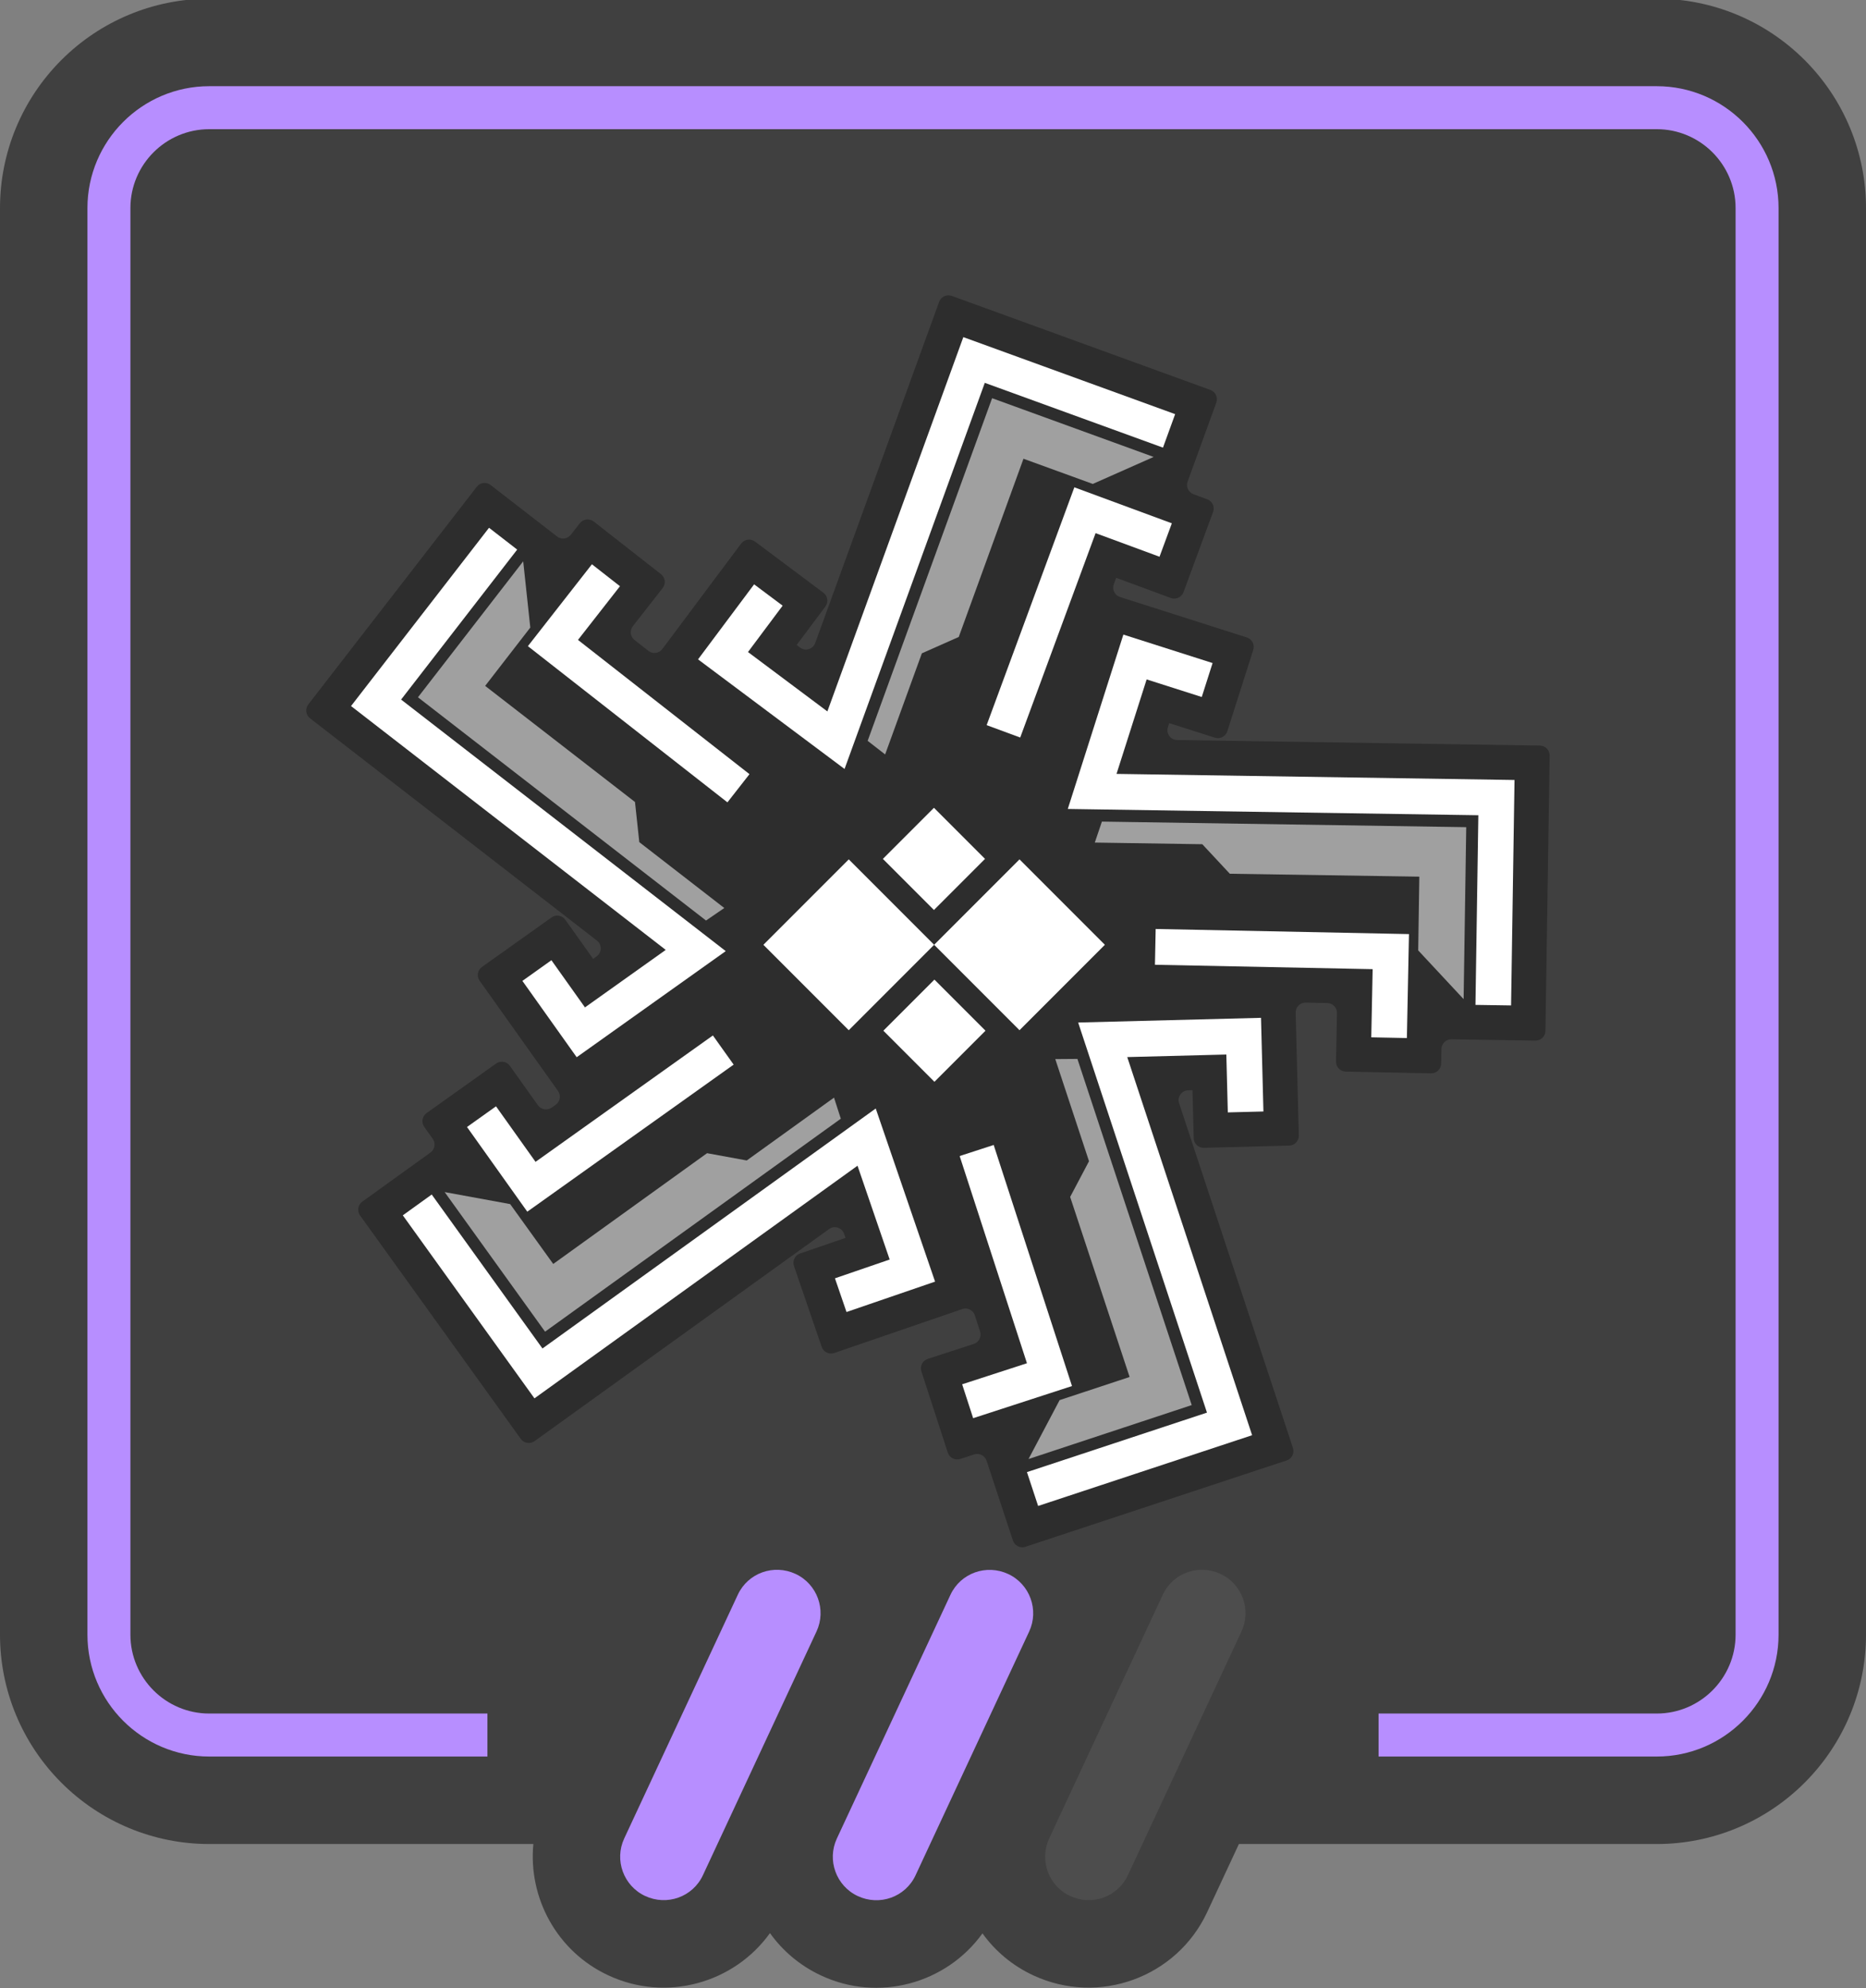 <?xml version="1.0" encoding="UTF-8"?>
<!DOCTYPE svg PUBLIC "-//W3C//DTD SVG 1.1//EN" "http://www.w3.org/Graphics/SVG/1.1/DTD/svg11.dtd">
<!-- Creator: CorelDRAW Home & Student 2018 -->
<svg xmlns="http://www.w3.org/2000/svg" xml:space="preserve" width="84.667mm" height="90.17mm" version="1.1" style="shape-rendering:geometricPrecision; text-rendering:geometricPrecision; image-rendering:optimizeQuality; fill-rule:evenodd; clip-rule:evenodd"
viewBox="0 0 8466.66 9016.98"
 xmlns:xlink="http://www.w3.org/1999/xlink">
 <rect x="0" y="0" width="8466.66" height="9016.98" fill="#808080" stroke="none"/>
 <defs>
  <style type="text/css">
   <![CDATA[
    .fil2 {fill:#4D4D4D}
    .fil1 {fill:#B78EFF}
    .fil5 {fill:white}
    .fil3 {fill:#B78EFF;fill-rule:nonzero}
    .fil4 {fill:black;fill-opacity:0.302}
    .fil0 {fill:black;fill-opacity:0.502}
    .fil6 {fill:white;fill-opacity:0.549}
   ]]>
  </style>
 </defs>
 <g id="Capa_x0020_1">
  <g id="_838351016">
   <path class="fil0" d="M7517.53 -5.84c252.05,0 492.72,100.15 670.85,278.29 178.15,178.13 278.29,418.81 278.29,670.85l0 6470c0,252.04 -100.14,492.72 -278.29,670.85 -178.13,178.14 -418.8,278.29 -670.85,278.29l-1896.22 0 -144.11 309.05c-137.91,295.75 -490.51,424.15 -786.63,287.47l-1.42 -0.65c-95.61,-44.13 -173.84,-110.74 -231.38,-190.68 -163.36,227.2 -471.46,314.02 -733.64,190.31l-1.41 -0.66c-94.64,-44.66 -172.11,-111.29 -229.13,-190.97 -162.71,227.04 -470.04,314.06 -732.2,192.21l-1.41 -0.66c-233.82,-108.67 -363.42,-352.08 -339.95,-595.42l-1470.89 0c-252.05,0 -492.73,-100.15 -670.86,-278.29 -178.14,-178.14 -278.28,-418.82 -278.28,-670.85l0 -6470c0,-252.03 100.14,-492.71 278.28,-670.85 178.13,-178.14 418.81,-278.29 670.86,-278.29l6568.39 0z"/>
   <path class="fil1" d="M3347.66 7231.91l-515.41 1105.31c-45.7,98 -3.08,215.11 94.93,260.82 98.83,46.08 215.98,4.91 262.23,-94.28l515.42 -1105.3c45.7,-98.01 3.07,-215.12 -94.93,-260.82 -98.84,-46.09 -215.99,-4.92 -262.24,94.27z"/>
   <path class="fil1" d="M4312.48 7232.3l-515.42 1105.3c-45.7,98.01 -3.07,215.12 94.94,260.83 98.83,46.08 215.98,4.91 262.23,-94.28l515.41 -1105.3c45.7,-98.01 3.08,-215.12 -94.93,-260.82 -98.83,-46.09 -215.98,-4.92 -262.23,94.27z"/>
   <path class="fil2" d="M5275.86 7231.91l-515.41 1105.31c-45.7,98 -3.08,215.11 94.93,260.82 98.83,46.08 215.98,4.91 262.24,-94.28l515.41 -1105.3c45.7,-98.01 3.07,-215.12 -94.93,-260.82 -98.84,-46.09 -215.99,-4.92 -262.24,94.27z"/>
   <path class="fil3" d="M7517.5 390.89c152.07,0 290.36,62.13 390.32,162.08 99.95,99.95 162.08,238.25 162.08,390.32l0 6469.96c0,152.07 -62.13,290.37 -162.08,390.32 -99.96,99.95 -238.25,162.08 -390.32,162.08l-1262.47 0 0 -194.96 1262.47 0c98.39,0 187.94,-40.3 252.54,-104.89 64.6,-64.6 104.89,-154.16 104.89,-252.55l0 -6469.96c0,-98.39 -40.29,-187.95 -104.89,-252.54 -64.6,-64.6 -154.15,-104.9 -252.54,-104.9l-6568.36 0c-98.4,0 -187.95,40.3 -252.55,104.9 -64.6,64.59 -104.89,154.15 -104.89,252.54l0 6469.96c0,98.39 40.29,187.95 104.89,252.55 64.6,64.59 154.15,104.89 252.55,104.89l1262.46 0 0 194.96 -1262.46 0c-152.08,0 -290.37,-62.13 -390.32,-162.08 -99.96,-99.95 -162.08,-238.25 -162.08,-390.32l0 -6469.96c0,-152.07 62.12,-290.37 162.08,-390.32 99.95,-99.95 238.24,-162.08 390.32,-162.08l6568.36 0z"/>
   <g>
    <path class="fil4" d="M6540.22 4756.97l-1.34 66.53c-0.5,24.64 -20.99,44.31 -45.63,43.82l-387.46 -7.8c-24.63,-0.49 -44.32,-20.99 -43.82,-45.62l4.43 -219.66c0.5,-24.63 -19.19,-45.13 -43.82,-45.63l-98.14 -1.98c-12.67,-0.26 -23.67,4.2 -32.62,13.18 -8.94,8.99 -13.33,20.02 -13,32.69l14.29 556.82c0.64,24.63 -18.93,45.23 -43.56,45.87l-387.4 9.96c-24.62,0.64 -45.23,-18.93 -45.87,-43.57l-5.59 -217.71 -19.41 0.49c-14.62,0.38 -27.03,7.02 -35.44,18.99 -8.41,11.96 -10.48,25.88 -5.88,39.77l516.48 1563.21c7.73,23.39 -5.05,48.78 -28.44,56.51l-1185.48 391.68c-23.4,7.74 -48.79,-5.05 -56.52,-28.45l-119.56 -361.93c-7.71,-23.32 -32.94,-36.11 -56.3,-28.52l-63.31 20.57c-23.42,7.61 -48.75,-5.28 -56.36,-28.71l-119.76 -368.56c-7.61,-23.43 5.29,-48.75 28.72,-56.37l208.93 -67.9c23.42,-7.62 36.33,-32.94 28.71,-56.36l-23.85 -73.42c-3.85,-11.83 -11.43,-20.63 -22.57,-26.19 -11.14,-5.56 -22.72,-6.33 -34.49,-2.29l-581.02 199.27c-23.3,8 -48.82,-4.49 -56.82,-27.8l-125.7 -366.59c-8,-23.3 4.49,-48.82 27.8,-56.82l205.99 -70.65 -6.3 -18.34c-4.74,-13.83 -14.8,-23.68 -28.73,-28.12 -13.94,-4.44 -27.84,-2.22 -39.7,6.32l-1336.24 961.7c-20,14.39 -48.05,9.82 -62.45,-10.19l-729.3 -1013.33c-14.41,-20 -9.83,-48.06 10.17,-62.45l309.38 -222.66c19.94,-14.35 24.56,-42.26 10.31,-62.26l-38.6 -54.2c-14.3,-20.07 -9.59,-48.1 10.48,-62.39l315.65 -224.83c20.06,-14.29 48.09,-9.59 62.38,10.48l127.45 178.94c14.29,20.07 42.32,24.77 62.39,10.47l18.25 -12.99c20.06,-14.28 24.78,-42.3 10.5,-62.36l-355.75 -500.03c-14.28,-20.08 -9.55,-48.1 10.53,-62.38l315.77 -224.66c20.08,-14.28 48.1,-9.55 62.38,10.53l126.24 177.44 15.81 -11.24c11.91,-8.48 18.5,-20.93 18.79,-35.55 0.3,-14.61 -5.77,-27.33 -17.33,-36.27l-1301.63 -1008.05c-19.47,-15.09 -23.06,-43.29 -7.97,-62.77l764.49 -987.08c15.09,-19.48 43.27,-23.07 62.75,-7.98l301.38 233.39c19.42,15.04 47.48,11.54 62.61,-7.8l41 -52.41c15.19,-19.4 43.4,-22.85 62.8,-7.67l305.23 238.8c19.4,15.19 22.85,43.4 7.67,62.8l-135.37 173.02c-15.18,19.4 -11.73,47.61 7.67,62.79l62.91 49.23c9.84,7.69 21.09,10.75 33.47,9.1 12.38,-1.64 22.44,-7.55 29.92,-17.55l357.58 -478.27c14.76,-19.74 42.88,-23.79 62.62,-9.04l310.37 232.05c19.74,14.76 23.79,42.88 9.03,62.61l-130.4 174.43 15.54 11.62c11.71,8.76 25.57,11.22 39.58,7.03 14.02,-4.17 24.26,-13.84 29.25,-27.58l562.31 -1547.33c8.41,-23.14 34.17,-35.18 57.32,-26.76l1173.43 426.43c23.15,8.41 35.18,34.17 26.77,57.32l-130.2 358.26c-8.39,23.08 3.52,48.74 26.56,57.24l62.43 23.04c23.11,8.53 35.02,34.34 26.49,57.45l-134.16 363.56c-8.53,23.11 -34.33,35.01 -57.44,26.48l-248.08 -91.51 -10.72 29.06c-4.39,11.88 -3.79,23.73 1.76,35.11 5.57,11.39 14.54,19.14 26.61,22.99l575.35 183.48c23.48,7.49 36.52,32.73 29.03,56.2l-117.74 369.22c-7.48,23.48 -32.73,36.52 -56.2,29.03l-207.48 -66.16 -5.89 18.49c-4.45,13.92 -2.25,27.84 6.29,39.7 8.53,11.87 21.01,18.39 35.63,18.61l1646.14 25.15c24.63,0.37 44.42,20.78 44.04,45.4l-19.07 1248.36c-0.38,24.64 -20.78,44.43 -45.42,44.05l-381.13 -5.82c-24.55,-0.38 -44.91,19.27 -45.4,43.82z"/>
    <g>
     <g>
      <g>
       <polygon class="fil5" points="4238.48,4284.54 4625.84,3897.16 5013.22,4284.54 4625.84,4671.91 "/>
       <polygon class="fil5" points="3463.72,4284.54 3851.1,3897.16 4238.48,4284.54 3851.1,4671.91 "/>
       <polygon class="fil5" points="4005.91,3894.98 4237.64,3663.25 4469.37,3894.98 4237.64,4126.72 "/>
       <polygon class="fil5" points="4008.04,4674.1 4239.78,4905.83 4471.51,4674.1 4239.78,4442.37 "/>
      </g>
      <g>
       <polygon class="fil5" points="6221.92,4704.12 6383.49,4707.38 6393,4235.97 5243.67,4212.78 5240.39,4375.1 6228.16,4395.03 "/>
       <polygon class="fil5" points="6707.77,3696.98 6694.64,4557.1 6856.22,4559.57 6871.84,3537.11 5066.04,3509.52 5202.69,3081.05 5452.79,3160.81 5501.89,3006.85 5097.11,2877.76 4844.93,3668.52 "/>
       <polygon class="fil5" points="4365.6,6277.61 4415.54,6431.3 4863.96,6285.57 4508.68,5192.29 4354.27,5242.47 4659.62,6182.06 "/>
       <polygon class="fil5" points="5476.41,6406.03 4659.62,6675.89 4710.31,6829.34 5681.27,6508.53 5114.69,4793.71 5564.28,4782.16 5571.02,5044.59 5732.57,5040.44 5721.66,4615.72 4891.94,4637.02 "/>
       <polygon class="fil5" points="2250.55,5017.03 2118.93,5110.79 2392.48,5494.83 3328.8,4827.9 3234.61,4695.66 2429.91,5268.84 "/>
       <polygon class="fil5" points="2461.33,6115.2 1958.83,5417 1827.67,5511.4 2425.01,6341.37 3890.84,5286.4 4036.75,5711.81 3788.43,5796.98 3840.86,5949.84 4242.75,5812 3973.48,5026.9 "/>
       <polygon class="fil5" points="5261.1,2524.75 5317.04,2373.14 4874.68,2209.93 4476.75,3288.42 4629.07,3344.62 4971.06,2417.74 "/>
       <polygon class="fil5" points="4468.33,1736.14 5276.82,2029.95 5332.01,1878.07 4370.93,1528.81 3754.09,3226.2 3393.89,2956.9 3551.08,2746.65 3421.66,2649.89 3167.25,2990.16 3832,3487.16 "/>
       <polygon class="fil5" points="2813,2658.45 2685.72,2558.88 2395.19,2930.24 3300.59,3638.57 3400.63,3510.7 2622.51,2901.94 "/>
       <polygon class="fil5" points="1819.92,3172.45 2346.65,2492.34 2218.88,2393.39 1592.75,3201.86 3020.6,4307.69 2654.15,4568.42 2501.96,4354.51 2370.29,4448.2 2616.6,4794.39 3292.89,4313.22 "/>
      </g>
     </g>
     <g>
      <polygon class="fil6" points="5580.14,3962.35 6439.96,3975.48 6434.85,4309.96 6640.89,4530.91 6652.8,3751.12 4999.72,3725.86 4967.49,3820.97 5455.25,3828.43 "/>
      <polygon class="fil6" points="4855.66,5427.94 5125.44,6244.45 4807.81,6349.39 4666.72,6616.53 5407.23,6371.87 4888.57,4802.06 4788.15,4802.83 4941.19,5266.02 "/>
      <polygon class="fil6" points="3208.12,5229.59 2510.16,5731.91 2314.75,5460.41 2017.59,5405.97 2473.16,6038.96 3815.04,5073.2 3784.17,4977.64 3388.23,5262.59 "/>
      <polygon class="fil6" points="4350.18,2888.54 4643.89,2080.33 4958.29,2194.59 5234.49,2072.17 4501.5,1805.8 3936.82,3359.65 4016.16,3421.22 4182.77,2962.74 "/>
      <polygon class="fil6" points="2881.16,3636.95 2201.29,3110.41 2406.12,2845.93 2373.92,2545.55 1896.39,3162.14 3203.49,4174.46 3286.35,4117.72 2900.68,3819.02 "/>
     </g>
    </g>
   </g>
  </g>
 </g>
</svg>
